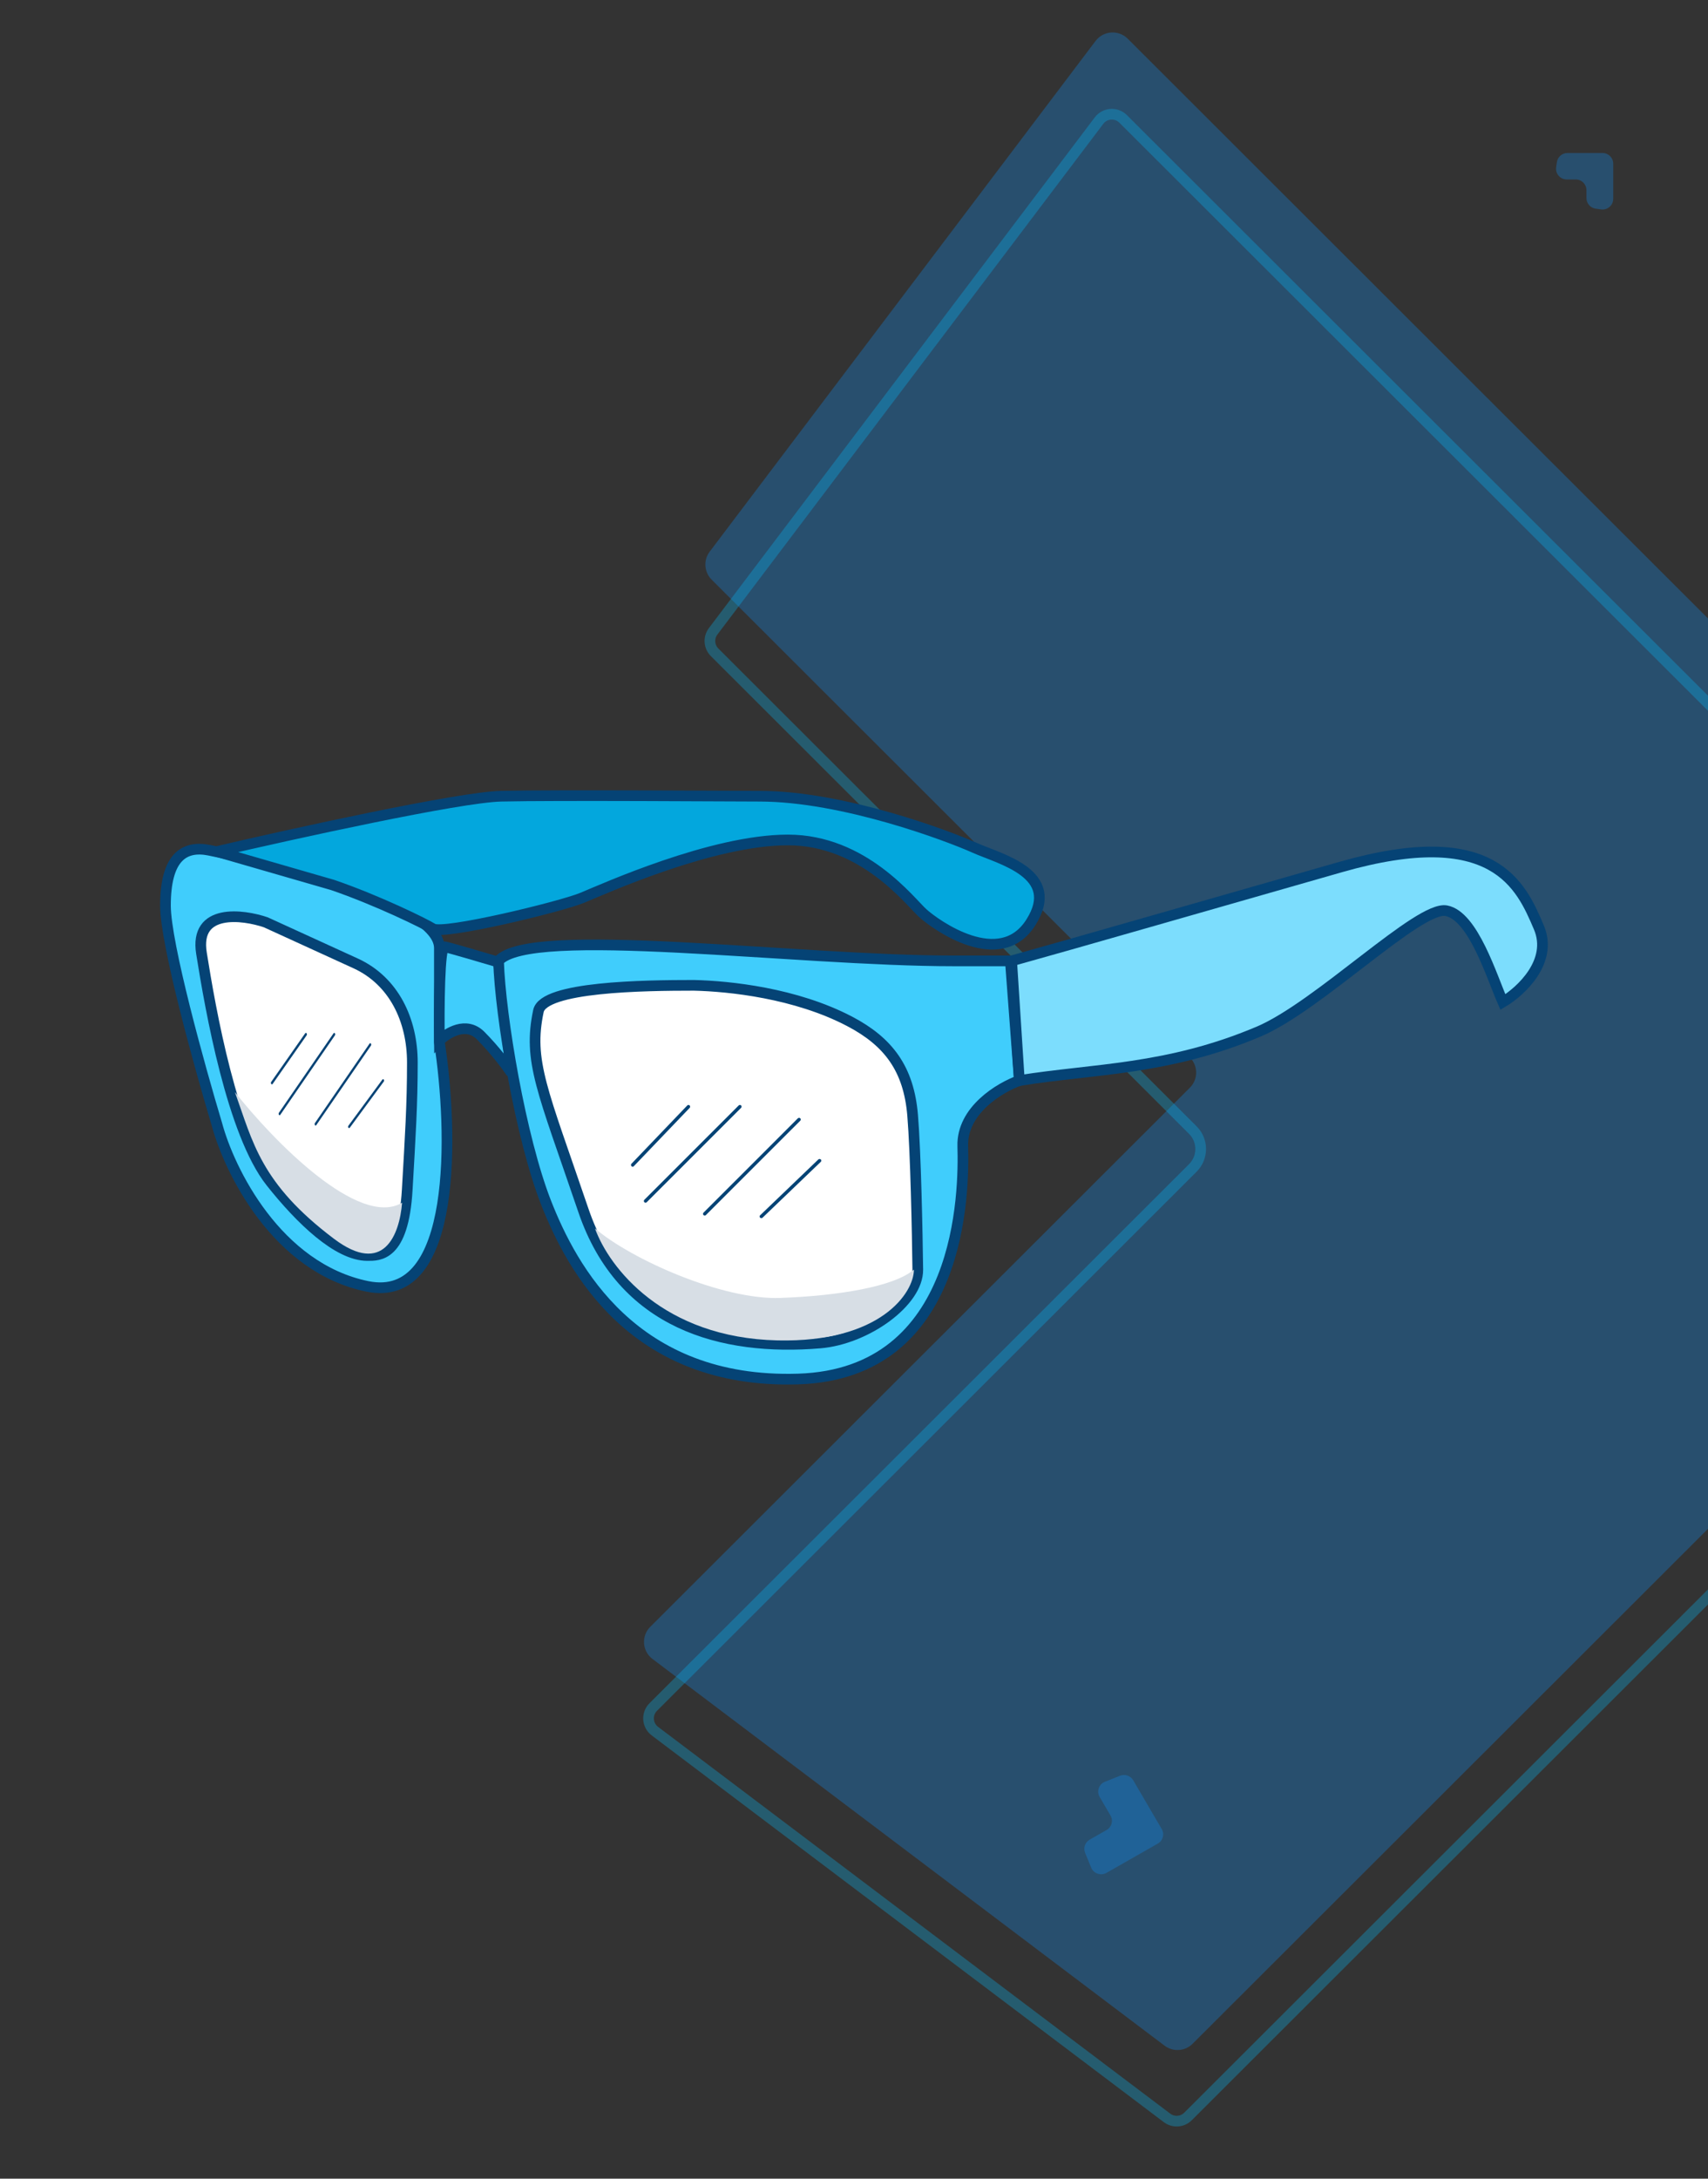 <svg width="320" height="408" viewBox="0 0 320 408" fill="none" xmlns="http://www.w3.org/2000/svg">
<rect x="0" y="0" width="320" height="408" fill="#333333" stroke="none"/>
<g clip-path="url(#clip0_656_9791)">
<path opacity="0.3" d="M402.527 203.89C404.09 202.329 404.09 199.798 402.527 198.237L211.285 7.249C209.566 5.532 206.725 5.729 205.26 7.667L132.961 103.313C131.758 104.905 131.914 107.138 133.325 108.548L222.931 198.035C224.494 199.596 224.494 202.127 222.931 203.688L121.828 304.658C120.109 306.374 120.306 309.21 122.244 310.674L218.195 383.103C219.789 384.306 222.026 384.151 223.439 382.741L402.527 203.89Z" fill="#1090F9"/>
<path opacity="0.3" d="M401.669 213.259C402.841 214.43 402.841 216.328 401.669 217.499L222.581 396.35C221.522 397.408 219.843 397.524 218.648 396.621L122.697 324.192C121.244 323.094 121.096 320.967 122.385 319.68L223.488 218.711C225.442 216.759 225.442 213.595 223.488 211.644L133.883 122.157C132.824 121.1 132.707 119.424 133.609 118.231L205.909 22.584C207.007 21.131 209.138 20.983 210.427 22.271L401.669 213.259Z" stroke="#05BDFB" stroke-width="2"/>
<path opacity="0.3" d="M300.244 28.653C301.349 28.653 302.244 29.548 302.244 30.653L302.244 37.237C302.244 38.45 301.173 39.384 299.971 39.218L298.953 39.078C297.963 38.942 297.225 38.096 297.225 37.097L297.225 35.609C297.225 34.504 296.33 33.609 295.225 33.609L293.53 33.609C292.315 33.609 291.38 32.533 291.55 31.329L291.685 30.373C291.824 29.387 292.669 28.653 293.665 28.653L300.244 28.653Z" fill="#1090F9"/>
<path opacity="0.3" d="M217.653 342.529C218.21 343.483 217.884 344.7 216.925 345.247L207.304 350.732C206.249 351.333 204.895 350.869 204.434 349.746L203.301 346.985C202.923 346.064 203.286 345.011 204.152 344.517L207.327 342.707C208.287 342.16 208.612 340.943 208.055 339.99L206.025 336.518C205.413 335.471 205.873 334.133 207.001 333.681L209.821 332.553C210.749 332.181 211.816 332.546 212.32 333.408L217.653 342.529Z" fill="#1090F9"/>
<path d="M68.826 240.903C85.788 244.372 84.889 211.83 82.319 195.125V177.537C82.319 168.07 44.01 160.19 39.192 159.226C34.373 158.263 31 160.672 31 169.586C31 176.718 37.425 199.864 40.637 210.545C42.966 219.219 51.865 237.433 68.826 240.903Z" fill="#40CDFC" stroke="#054375" stroke-width="2"/>
<path d="M93.884 149.107C85.982 149.3 55.094 156.094 40.638 159.467L62.322 165.731C70.755 168.623 79.573 172.959 81.115 173.923C83.042 175.128 104.967 169.827 109.063 168.141C113.159 166.454 133.397 157.299 147.612 157.299C161.828 157.299 170.501 168.864 172.91 171.032C175.32 173.2 187.366 181.874 193.149 172.719C198.931 163.563 187.366 160.913 182.548 158.744C177.729 156.576 157.973 149.108 142.312 149.107C138.338 149.107 103.763 148.866 93.884 149.107Z" fill="#03A7DD" stroke="#054375" stroke-width="2"/>
<path d="M49.792 172.719L66.657 180.429C73.788 183.705 77.258 191.03 77.258 198.981C77.258 206.932 76.872 212.81 76.294 222.833C75.571 235.362 70.993 235.121 68.825 235.121C63.284 235.121 56.297 228.375 50.755 221.388C43.494 212.232 39.431 189.102 37.745 178.501C36.395 170.02 45.535 171.273 49.792 172.719Z" fill="white" stroke="#054375" stroke-width="2"/>
<path d="M83.283 177.297C84.246 177.489 90.43 179.304 93.402 180.188L95.811 200.908C95.008 199.703 92.727 196.619 90.029 193.921C87.33 191.222 83.764 193.439 82.319 194.885C82.239 188.942 82.319 177.104 83.283 177.297Z" fill="#40CDFC" stroke="#054375" stroke-width="2"/>
<path d="M102.316 225.242C97.559 213.112 93.723 190.307 93.402 179.947C99.184 173.201 148.816 179.947 178.692 179.947H189.293L190.98 202.354C187.366 203.639 180.186 207.895 180.379 214.641C180.619 223.074 180.379 257.287 149.539 258.25C118.7 259.214 107.135 237.53 102.316 225.242Z" fill="#40CDFC" stroke="#054375" stroke-width="2"/>
<path d="M190.979 202.355L189.534 179.948C200.536 176.896 228.276 168.913 251.213 162.36C279.884 154.168 284.943 165.733 288.316 173.683C291.015 180.044 284.943 185.65 281.57 187.658C279.482 182.919 276.029 171.515 270.969 170.551C265.849 169.576 247.009 188.46 235.793 193.199C218.687 200.427 204.953 200.106 190.979 202.355Z" fill="#7CDDFD" stroke="#054375" stroke-width="2"/>
<path d="M159.179 191.27C149.06 185.97 136.692 184.685 130.026 184.524C120.63 184.524 101.838 184.765 100.874 189.343C98.895 198.739 101.594 204.035 109.305 226.682C116.57 248.023 135.278 253.034 153.638 251.504C162.31 250.781 172.02 243.794 171.949 237.77C171.868 231.024 171.563 215.797 170.985 208.858C170.262 200.185 166.48 195.094 159.179 191.27Z" fill="white" stroke="#054375" stroke-width="2"/>
<path d="M75.333 225.238C67.238 230.056 51.24 213.673 44.012 204.517C47.385 213.914 48.83 221.624 62.563 231.984C71.867 239.002 74.851 231.261 75.333 225.238Z" fill="#D7DEE5"/>
<path d="M145.685 251.018C124.242 250.536 114.123 237.365 111.472 230.056C118.379 235.919 135.373 243.452 146.167 243.067C156.961 242.681 167.449 240.979 171.224 237.766C171.224 242.103 164.968 251.451 145.685 251.018Z" fill="#D7DEE5"/>
<path d="M120.948 225.238C120.872 225.238 120.784 225.205 120.718 225.139C120.597 225.018 120.597 224.81 120.718 224.689L138.398 207.017C138.519 206.897 138.727 206.897 138.848 207.017C138.969 207.138 138.969 207.346 138.848 207.467L121.168 225.139C121.102 225.205 121.025 225.238 120.948 225.238Z" fill="#054375"/>
<path d="M52.387 208.854C52.343 208.854 52.292 208.826 52.254 208.77C52.184 208.669 52.184 208.493 52.254 208.392L62.49 193.51C62.56 193.408 62.68 193.408 62.75 193.51C62.82 193.612 62.82 193.787 62.75 193.889L52.514 208.77C52.476 208.826 52.432 208.854 52.387 208.854Z" fill="#054375"/>
<path d="M132.032 227.647C131.955 227.647 131.867 227.614 131.802 227.549C131.681 227.428 131.681 227.22 131.802 227.099L149.482 209.427C149.602 209.306 149.811 209.306 149.932 209.427C150.052 209.548 150.052 209.756 149.932 209.877L132.251 227.549C132.185 227.614 132.109 227.647 132.032 227.647Z" fill="#054375"/>
<path d="M59.134 210.782C59.09 210.782 59.039 210.754 59.001 210.699C58.931 210.597 58.931 210.422 59.001 210.32L69.237 195.438C69.307 195.337 69.427 195.337 69.497 195.438C69.567 195.54 69.567 195.715 69.497 195.817L59.261 210.699C59.223 210.754 59.179 210.782 59.134 210.782Z" fill="#054375"/>
<path d="M118.535 218.492C118.459 218.492 118.372 218.458 118.307 218.391C118.187 218.269 118.187 218.057 118.307 217.935L128.763 207.019C128.883 206.896 129.09 206.896 129.21 207.019C129.33 207.141 129.33 207.353 129.21 207.475L118.753 218.391C118.688 218.458 118.612 218.492 118.535 218.492Z" fill="#054375"/>
<path d="M50.95 203.071C50.904 203.071 50.85 203.043 50.811 202.988C50.738 202.886 50.738 202.709 50.811 202.607L57.175 193.51C57.248 193.408 57.374 193.408 57.447 193.51C57.52 193.612 57.52 193.789 57.447 193.891L51.083 202.988C51.043 203.043 50.996 203.071 50.95 203.071Z" fill="#054375"/>
<path d="M142.644 228.129C142.565 228.129 142.474 228.097 142.406 228.033C142.28 227.916 142.28 227.713 142.406 227.596L153.316 217.134C153.442 217.017 153.658 217.017 153.783 217.134C153.908 217.252 153.908 217.454 153.783 217.572L142.872 228.033C142.804 228.097 142.724 228.129 142.644 228.129Z" fill="#054375"/>
<path d="M65.407 211.263C65.361 211.263 65.308 211.237 65.268 211.184C65.195 211.087 65.195 210.92 65.268 210.823L71.633 202.181C71.706 202.084 71.832 202.084 71.904 202.181C71.978 202.278 71.978 202.445 71.904 202.542L65.54 211.184C65.5 211.237 65.454 211.263 65.407 211.263Z" fill="#054375"/>
</g>
<defs>
<clipPath id="clip0_656_9791">
<rect width="320" height="408" fill="white"/>
</clipPath>
</defs>
</svg>
